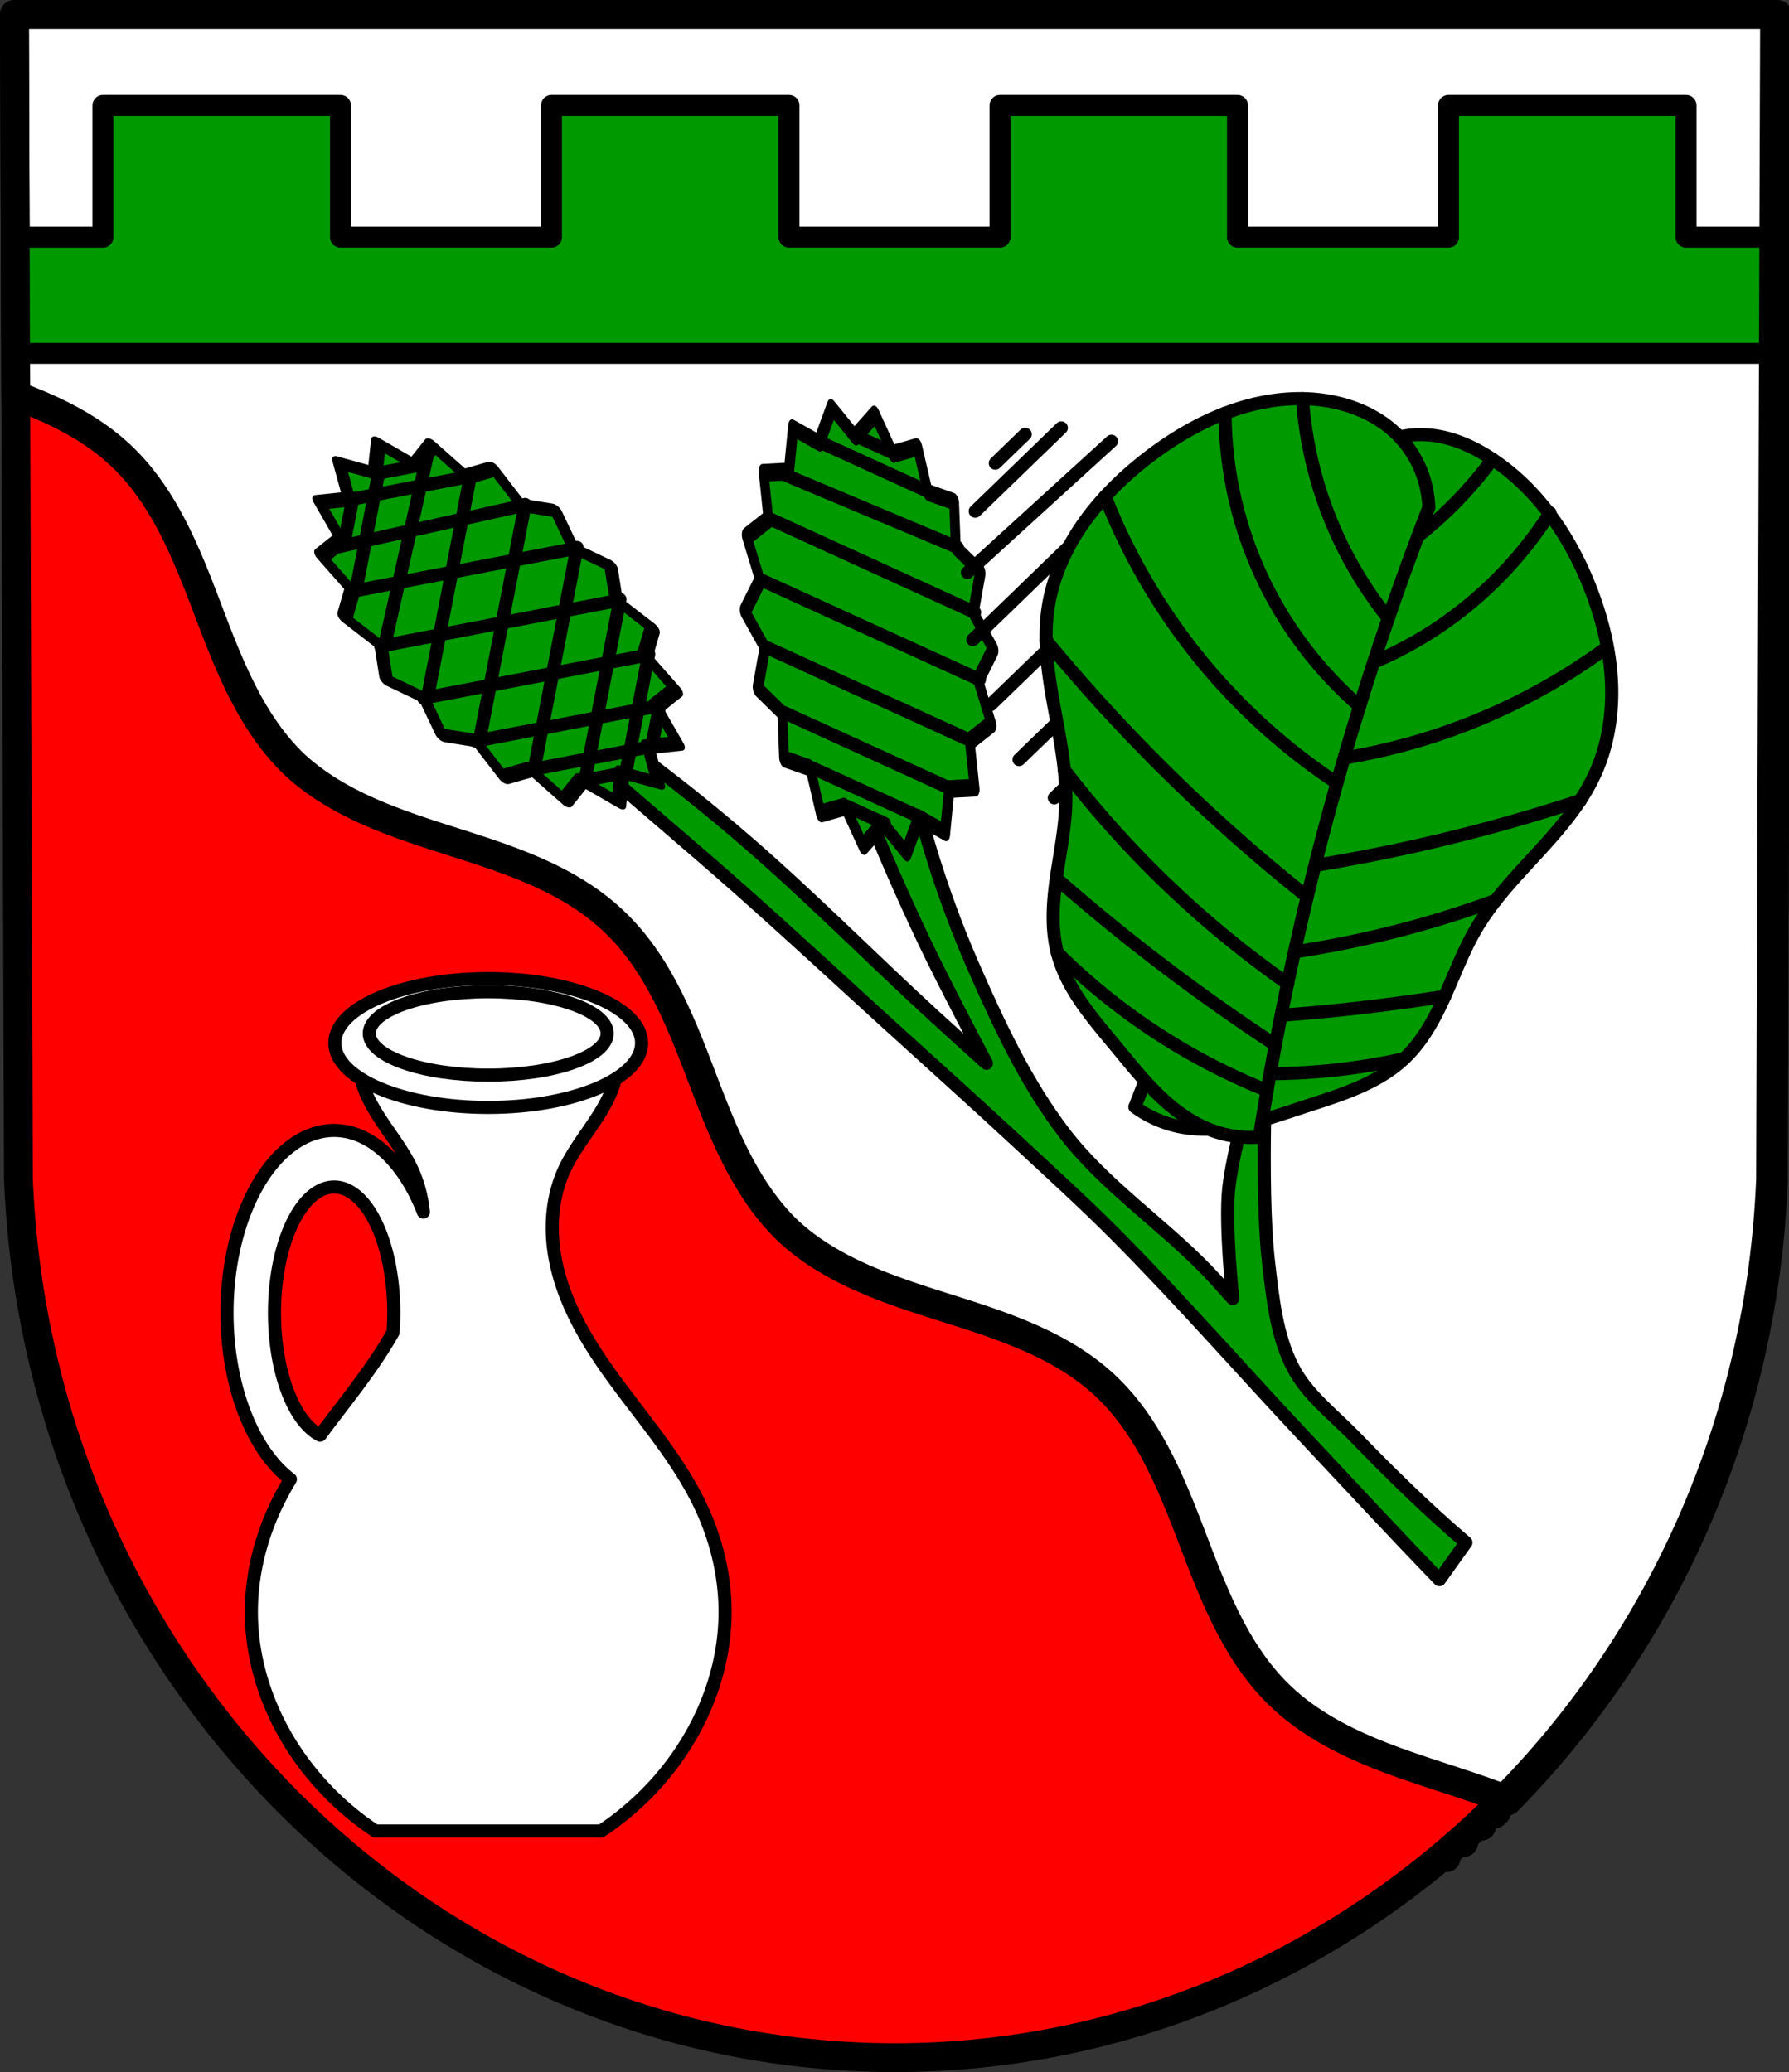 <svg xmlns="http://www.w3.org/2000/svg" width="682.717" height="790.621" viewBox="0 0 180.636 209.185"><rect x="0" y="0" width="180.636" height="209.185" fill="#333333" stroke="none"/><g transform="translate(-1.589 -5.8)"><g style="fill:red;fill-opacity:1;stroke:none;stroke-width:2.91;stroke-linecap:round;stroke-linejoin:round;stroke-miterlimit:4;stroke-dasharray:none;stroke-opacity:1"><path d="m83.639-17.035-.406 117.6c-1.978 49.469-41.06 88.647-88.457 88.674-47.353-.06-86.45-39.253-88.456-88.673l-.406-117.601h88.86z" style="fill:red;fill-opacity:1;fill-rule:evenodd;stroke:none;stroke-width:2.91;stroke-linecap:round;stroke-linejoin:round;stroke-miterlimit:4;stroke-dasharray:none;stroke-opacity:1" transform="translate(97.13 24.291)"/></g><g style="fill:#fff;fill-opacity:1;stroke:#000;stroke-width:2.91;stroke-linecap:round;stroke-linejoin:round;stroke-miterlimit:4;stroke-dasharray:none;stroke-opacity:1"><path style="fill:#fff;fill-opacity:1;fill-rule:evenodd;stroke:#000;stroke-width:11;stroke-linecap:round;stroke-linejoin:round;stroke-miterlimit:4;stroke-dasharray:none;stroke-opacity:1" d="m5.5 5.5.502 145.152c14.82 5.494 29.01 12.386 40.363 23.196 16.44 15.654 24.962 37.649 33.012 58.875 8.05 21.225 16.623 43.212 33.125 58.8 16.748 15.318 39.164 22.502 60.795 29.373 21.577 6.855 43.903 14.275 60.328 29.846.04.039.082.077.123.115h.002c16.56 15.52 25.26 37.444 33.352 58.649 8.09 21.204 16.538 43.176 32.783 59.025 16.502 15.589 38.94 22.898 60.59 29.727 21.649 6.83 44.094 14.086 60.658 29.61 16.56 15.519 25.26 37.443 33.351 58.648 8.092 21.204 16.539 43.176 32.784 59.025 16.233 15.838 38.412 23.753 59.97 30.797 9.137 2.985 18.406 5.962 27.383 9.5 59.258-60.263 97.359-143.285 101.06-235.861L677.218 5.5H341.35zm569.121 680.338c-.087.088-.172.179-.26.267l.266-.265-.006-.002zm-.26.267a342.301 342.301 0 0 1 0 0zm-4.129 4.118c-.303.298-.609.593-.914.89.305-.296.61-.592.914-.89zm-.914.89a347.323 347.323 0 0 1 0 0zm-4.755 4.551a342.935 342.935 0 0 1 0 0zm-6.872 6.266a341.326 341.326 0 0 1 0 0zm-6.683 5.78a340.01 340.01 0 0 1 0 0z" transform="matrix(.265 0 0 .265 1.589 5.8)"/></g><path style="fill:#090;fill-opacity:1;stroke:#000;stroke-width:2.117;stroke-linecap:round;stroke-linejoin:round;stroke-miterlimit:4;stroke-dasharray:none;stroke-opacity:1" d="M11.986 16.45V29.75H3.122l.04 11.727h177.489l.04-11.727h-8.863V16.45h-23.983v13.298h-21.304V16.45h-23.982v13.298H81.255V16.45H57.272v13.298H35.968V16.45z"/><g style="stroke:#000;stroke-width:2.91;stroke-linecap:round;stroke-linejoin:round;stroke-miterlimit:4;stroke-dasharray:none;stroke-opacity:1"><path d="m83.639-17.035-.406 117.6c-1.978 49.469-41.06 88.647-88.457 88.674-47.353-.06-86.45-39.253-88.456-88.673l-.406-117.601h88.86z" style="fill:none;fill-rule:evenodd;stroke:#000;stroke-width:2.91;stroke-linecap:round;stroke-linejoin:round;stroke-miterlimit:4;stroke-dasharray:none;stroke-opacity:1" transform="translate(97.13 24.291)"/></g><path style="fill:#fff;fill-opacity:1;stroke:#000;stroke-width:1.323;stroke-linecap:round;stroke-linejoin:round;stroke-miterlimit:4;stroke-dasharray:none;stroke-opacity:1" d="M37.807 110.493a10.574 10.574 0 0 0 .56 5.231c1.123 2.986 3.537 5.318 4.858 8.22.607 1.333.965 2.762 1.113 4.218a10.82 18.423 0 0 0-9.009-8.24 10.82 18.423 0 0 0-10.82 18.423 10.82 18.423 0 0 0 6.4 16.79 31.633 31.633 0 0 0-1.51 2.814c-1.556 3.325-2.438 6.98-2.428 10.65.014 5.429 1.998 10.773 5.23 15.134a29.122 29.122 0 0 0 7.288 6.913h22.794a29.12 29.12 0 0 0 7.287-6.913c3.233-4.36 5.217-9.705 5.231-15.133.01-3.671-.872-7.326-2.429-10.65-2.875-6.143-7.905-11.002-11.397-16.816-1.55-2.581-2.802-5.377-3.342-8.34s-.335-6.108.913-8.85c1.322-2.902 3.736-5.234 4.858-8.22.624-1.66.818-3.477.56-5.231H50.887zm-2.478 15.14a6.024 12.712 0 0 1 6.024 12.712 6.024 12.712 0 0 1-.08 1.968c-.156.275-.313.55-.476.821-2.018 3.36-4.547 6.4-6.88 9.554a6.024 12.712 0 0 1-4.612-12.343 6.024 12.712 0 0 1 6.024-12.712z"/><ellipse style="fill:#fff;stroke:#000;stroke-width:1.323;stroke-linecap:round;stroke-linejoin:round;stroke-miterlimit:4;stroke-dasharray:none;stroke-opacity:1" cx="50.886" cy="111.095" rx="15.486" ry="6.505"/><ellipse style="fill:#fff;stroke:#000;stroke-width:1.323;stroke-linecap:round;stroke-linejoin:round;stroke-miterlimit:4;stroke-dasharray:none;stroke-opacity:1" cx="50.886" cy="110.128" rx="12.009" ry="4.21"/><g style="stroke:#000;stroke-opacity:1;fill:#090;fill-opacity:1"><path style="fill:#090;fill-opacity:1;stroke:#000;stroke-width:5;stroke-linecap:round;stroke-linejoin:round;stroke-miterlimit:4;stroke-dasharray:none;stroke-opacity:1" d="m-465.521 287.736-10.098 9.09c13.292 11.596 32.472 27.774 48.46 41.943 19.057 16.89 37.73 34.209 56.572 51.34 16.503 15.004 33.12 29.885 49.468 45.059 12.565 11.663 25.278 23.184 37.363 35.344 24.678 24.832 47.729 51.229 71.697 76.746 17.118 18.223 34.113 36.563 51.5 54.53l10.098-14.138c-14.872-12.663-28.825-26.373-42.412-40.392-8.176-8.436-18.087-15.839-23.494-26.268-6.359-12.264-7.72-26.66-9.324-40.38-3.324-28.418-.506-85.833-.506-85.833s-12.542 38.214-14.64 58.063c-1.47 13.892 1.519 41.883 1.519 41.883s-6.617-7.502-10.104-11.084c-17.463-17.944-38.913-32.2-54.121-52.09-14.432-18.876-24.66-40.777-34.236-62.522-9.246-20.993-16.665-42.847-22.217-65.132l-19.692 2.523c7.033 17.565 14.631 34.905 22.721 52.006 7.466 15.781 23.807 46.652 23.807 46.652s-13.553-12.21-20.272-18.379c-24.036-22.066-46.99-45.332-71.697-66.646-13.056-11.263-26.517-22.072-40.392-32.315z" transform="matrix(.265 0 0 .265 189.476 5.8)"/><g style="stroke:#000;stroke-width:1.323;stroke-linecap:round;stroke-linejoin:round;stroke-miterlimit:4;stroke-dasharray:none;stroke-opacity:1;fill:#090;fill-opacity:1"><path style="fill:#090;fill-opacity:1;stroke:#000;stroke-width:.534;stroke-linecap:round;stroke-linejoin:round;stroke-miterlimit:4;stroke-dasharray:none;stroke-opacity:1" d="m339.691 33.748.774 1.17-1.128.836.327 1.364-1.345.399-.16 1.394-1.4-.085-.626 1.255-1.287-.559-1.018.966-1.019-.966-1.286.56-.627-1.256-1.4.085-.16-1.394-1.345-.4.327-1.363-1.127-.836.773-1.17-.773-1.17 1.127-.835-.327-1.365 1.345-.399.16-1.394 1.4.085.627-1.255 1.286.559 1.019-.965 1.018.965 1.287-.559.626 1.255 1.4-.085.16 1.394 1.345.4-.327 1.364 1.128.835z" transform="matrix(1.287 -1.285 2.387 2.391 -458.259 416.959)"/><path style="fill:#090;fill-opacity:1;stroke:#000;stroke-width:1.323;stroke-linecap:round;stroke-linejoin:round;stroke-miterlimit:4;stroke-dasharray:none;stroke-opacity:1" d="m324.394 49.775 18.83 12.731M325.037 43l20.04 13.549M326.889 37.043l18.83 12.732M328.452 32.478l16.624 10.523M325.037 56.549l15.351 10.379M326.889 62.506l10.02 6.774M329.726 66.928l3.48 2.352M333.205 30.27l10.02 6.773M336.908 30.27l3.48 2.352" transform="rotate(-44.951 216.41 401.463)"/><g style="fill:#090;fill-opacity:1;stroke:#000;stroke-width:1.323;stroke-linecap:round;stroke-linejoin:round;stroke-miterlimit:4;stroke-dasharray:none;stroke-opacity:1"><path d="m324.394 49.775 18.83 12.731M325.037 43l20.04 13.549M326.889 37.043l18.83 12.732M328.452 32.478l16.624 10.523M325.037 56.549l15.351 10.379M326.889 62.506l10.02 6.774M329.726 66.928l3.48 2.352M333.205 30.27l10.02 6.773M336.908 30.27l3.48 2.352" style="fill:#090;fill-opacity:1;stroke:#000;stroke-width:1.323;stroke-linecap:round;stroke-linejoin:round;stroke-miterlimit:4;stroke-dasharray:none;stroke-opacity:1" transform="scale(-1 1) rotate(45 118.648 -408.408)"/></g></g><g style="stroke:#000;stroke-width:1.323;stroke-linecap:round;stroke-linejoin:round;stroke-miterlimit:4;stroke-dasharray:none;stroke-opacity:1;fill:#090;fill-opacity:1"><path style="fill:#090;fill-opacity:1;stroke:#000;stroke-width:.534;stroke-linecap:round;stroke-linejoin:round;stroke-miterlimit:4;stroke-dasharray:none;stroke-opacity:1" d="m339.691 33.748.774 1.17-1.128.836.327 1.364-1.345.399-.16 1.394-1.4-.085-.626 1.255-1.287-.559-1.018.966-1.019-.966-1.286.56-.627-1.256-1.4.085-.16-1.394-1.345-.4.327-1.363-1.127-.836.773-1.17-.773-1.17 1.127-.835-.327-1.365 1.345-.399.16-1.394 1.4.085.627-1.255 1.286.559 1.019-.965 1.018.965 1.287-.559.626 1.255 1.4-.085.16 1.394 1.345.4-.327 1.364 1.128.835z" transform="matrix(1.793 -.301 .559 3.331 -528.076 57.494)"/><path style="fill:#090;fill-opacity:1;stroke:#000;stroke-width:1.323;stroke-linecap:round;stroke-linejoin:round;stroke-miterlimit:4;stroke-dasharray:none;stroke-opacity:1" d="m324.394 49.775 18.83 12.731M325.037 43l20.04 13.549M326.889 37.043l18.83 12.732M328.452 32.478l16.624 10.523M325.037 56.549l15.351 10.379M326.889 62.506l10.02 6.774M329.726 66.928l3.48 2.352M333.205 30.27l10.02 6.773M336.908 30.27l3.48 2.352" transform="rotate(-9.533 329.854 1532.149)"/><g style="fill:#090;fill-opacity:1;stroke:#000;stroke-width:1.323;stroke-linecap:round;stroke-linejoin:round;stroke-miterlimit:4;stroke-dasharray:none;stroke-opacity:1"><path d="m324.394 49.775 18.83 12.731M325.037 43l20.04 13.549M326.889 37.043l18.83 12.732M328.452 32.478l16.624 10.523M325.037 56.549l15.351 10.379M326.889 62.506l10.02 6.774M329.726 66.928l3.48 2.352M333.205 30.27l10.02 6.773M336.908 30.27l3.48 2.352" style="fill:#090;fill-opacity:1;stroke:#000;stroke-width:1.323;stroke-linecap:round;stroke-linejoin:round;stroke-miterlimit:4;stroke-dasharray:none;stroke-opacity:1" transform="scale(-1 1) rotate(10 5.203 -2486.155)"/></g></g></g><g style="stroke:#000;stroke-opacity:1"><path style="fill:#090;fill-opacity:1;stroke:#000;stroke-width:1.323;stroke-linecap:round;stroke-linejoin:round;stroke-miterlimit:4;stroke-dasharray:none;stroke-opacity:1" d="M455.739 120.55a660.438 660.438 0 0 1-3.004-65.675c-.074-2.432-1.332-4.8-3.307-6.223-1.46-1.052-3.257-1.584-5.054-1.678-1.797-.095-3.598.232-5.313.776-5.506 1.748-10.116 5.704-13.524 10.368-1.827 2.501-3.358 5.24-4.317 8.186-.958 2.946-1.333 6.106-.866 9.169.494 3.245 1.902 6.273 3.368 9.21 1.467 2.937 3.02 5.868 3.844 9.046.632 2.44.818 4.97 1.178 7.466.36 2.495.916 5.016 2.203 7.184 1.918 3.231 5.227 5.331 8.339 7.438 1.774 1.2 3.527 2.445 5.418 3.453 1.891 1.007 3.941 1.778 6.077 1.956 1.675.14 3.38-.093 4.958-.676z" transform="scale(-1 1) rotate(-16 159.086 2153.756)"/><path style="fill:none;stroke:#000;stroke-width:1.323;stroke-linecap:round;stroke-linejoin:round;stroke-miterlimit:4;stroke-dasharray:none;stroke-opacity:1" d="M421.042 78.426a176.83 176.83 0 0 0 32.55 17.474M422.695 62.806a61.927 61.927 0 0 0 15.552 14.244 61.87 61.87 0 0 0 15.013 6.987M431.976 51.353a39.486 39.486 0 0 0 8.06 14.685 39.483 39.483 0 0 0 13.258 9.917M439.06 47.75a40.1 40.1 0 0 0 7.447 12.506 40.037 40.037 0 0 0 7.088 6.362M426.461 90.463a103.222 103.222 0 0 0 27.683 14.41M428.746 101.195a199.692 199.692 0 0 0 25.941 9.963M430.947 108.379a63.71 63.71 0 0 0 24.225 7.43" transform="scale(-1 1) rotate(-16 159.086 2153.756)"/></g><path d="M455.739 120.55a310.474 310.474 0 0 1-1.352-65.813 10.885 10.885 0 0 0-4.959-6.085c-3.1-1.75-6.937-1.854-10.367-.902-5.581 1.55-10.155 5.657-13.524 10.368-1.8 2.518-3.324 5.255-4.287 8.196-.963 2.942-1.353 6.097-.896 9.159.484 3.247 1.892 6.276 3.36 9.213 1.468 2.936 3.027 5.865 3.852 9.043.634 2.44.82 4.97 1.18 7.466.36 2.495.914 5.016 2.2 7.184 1.918 3.232 5.228 5.331 8.34 7.438 1.774 1.2 3.527 2.445 5.418 3.453 1.891 1.007 3.941 1.778 6.077 1.956 1.675.14 3.38-.093 4.958-.676z" style="fill:#090;fill-opacity:1;stroke:#000;stroke-width:1.323;stroke-linecap:round;stroke-linejoin:round;stroke-miterlimit:4;stroke-dasharray:none;stroke-opacity:1" transform="rotate(16.24 292.062 -1025.338)"/><path d="M421.042 78.426a176.83 176.83 0 0 0 32.55 17.474M422.695 62.806a61.927 61.927 0 0 0 15.552 14.244 61.87 61.87 0 0 0 15.013 6.987M431.976 51.353a39.486 39.486 0 0 0 8.06 14.685 39.483 39.483 0 0 0 13.258 9.917M439.06 47.75a40.1 40.1 0 0 0 7.447 12.506 40.037 40.037 0 0 0 7.088 6.362M426.461 90.463a103.222 103.222 0 0 0 27.683 14.41M428.746 101.195a199.692 199.692 0 0 0 25.941 9.963M430.947 108.379a63.71 63.71 0 0 0 24.225 7.43" style="fill:none;stroke:#000;stroke-width:1.323;stroke-linecap:round;stroke-linejoin:round;stroke-miterlimit:4;stroke-dasharray:none;stroke-opacity:1" transform="rotate(16.24 292.062 -1025.338)"/></g></svg>